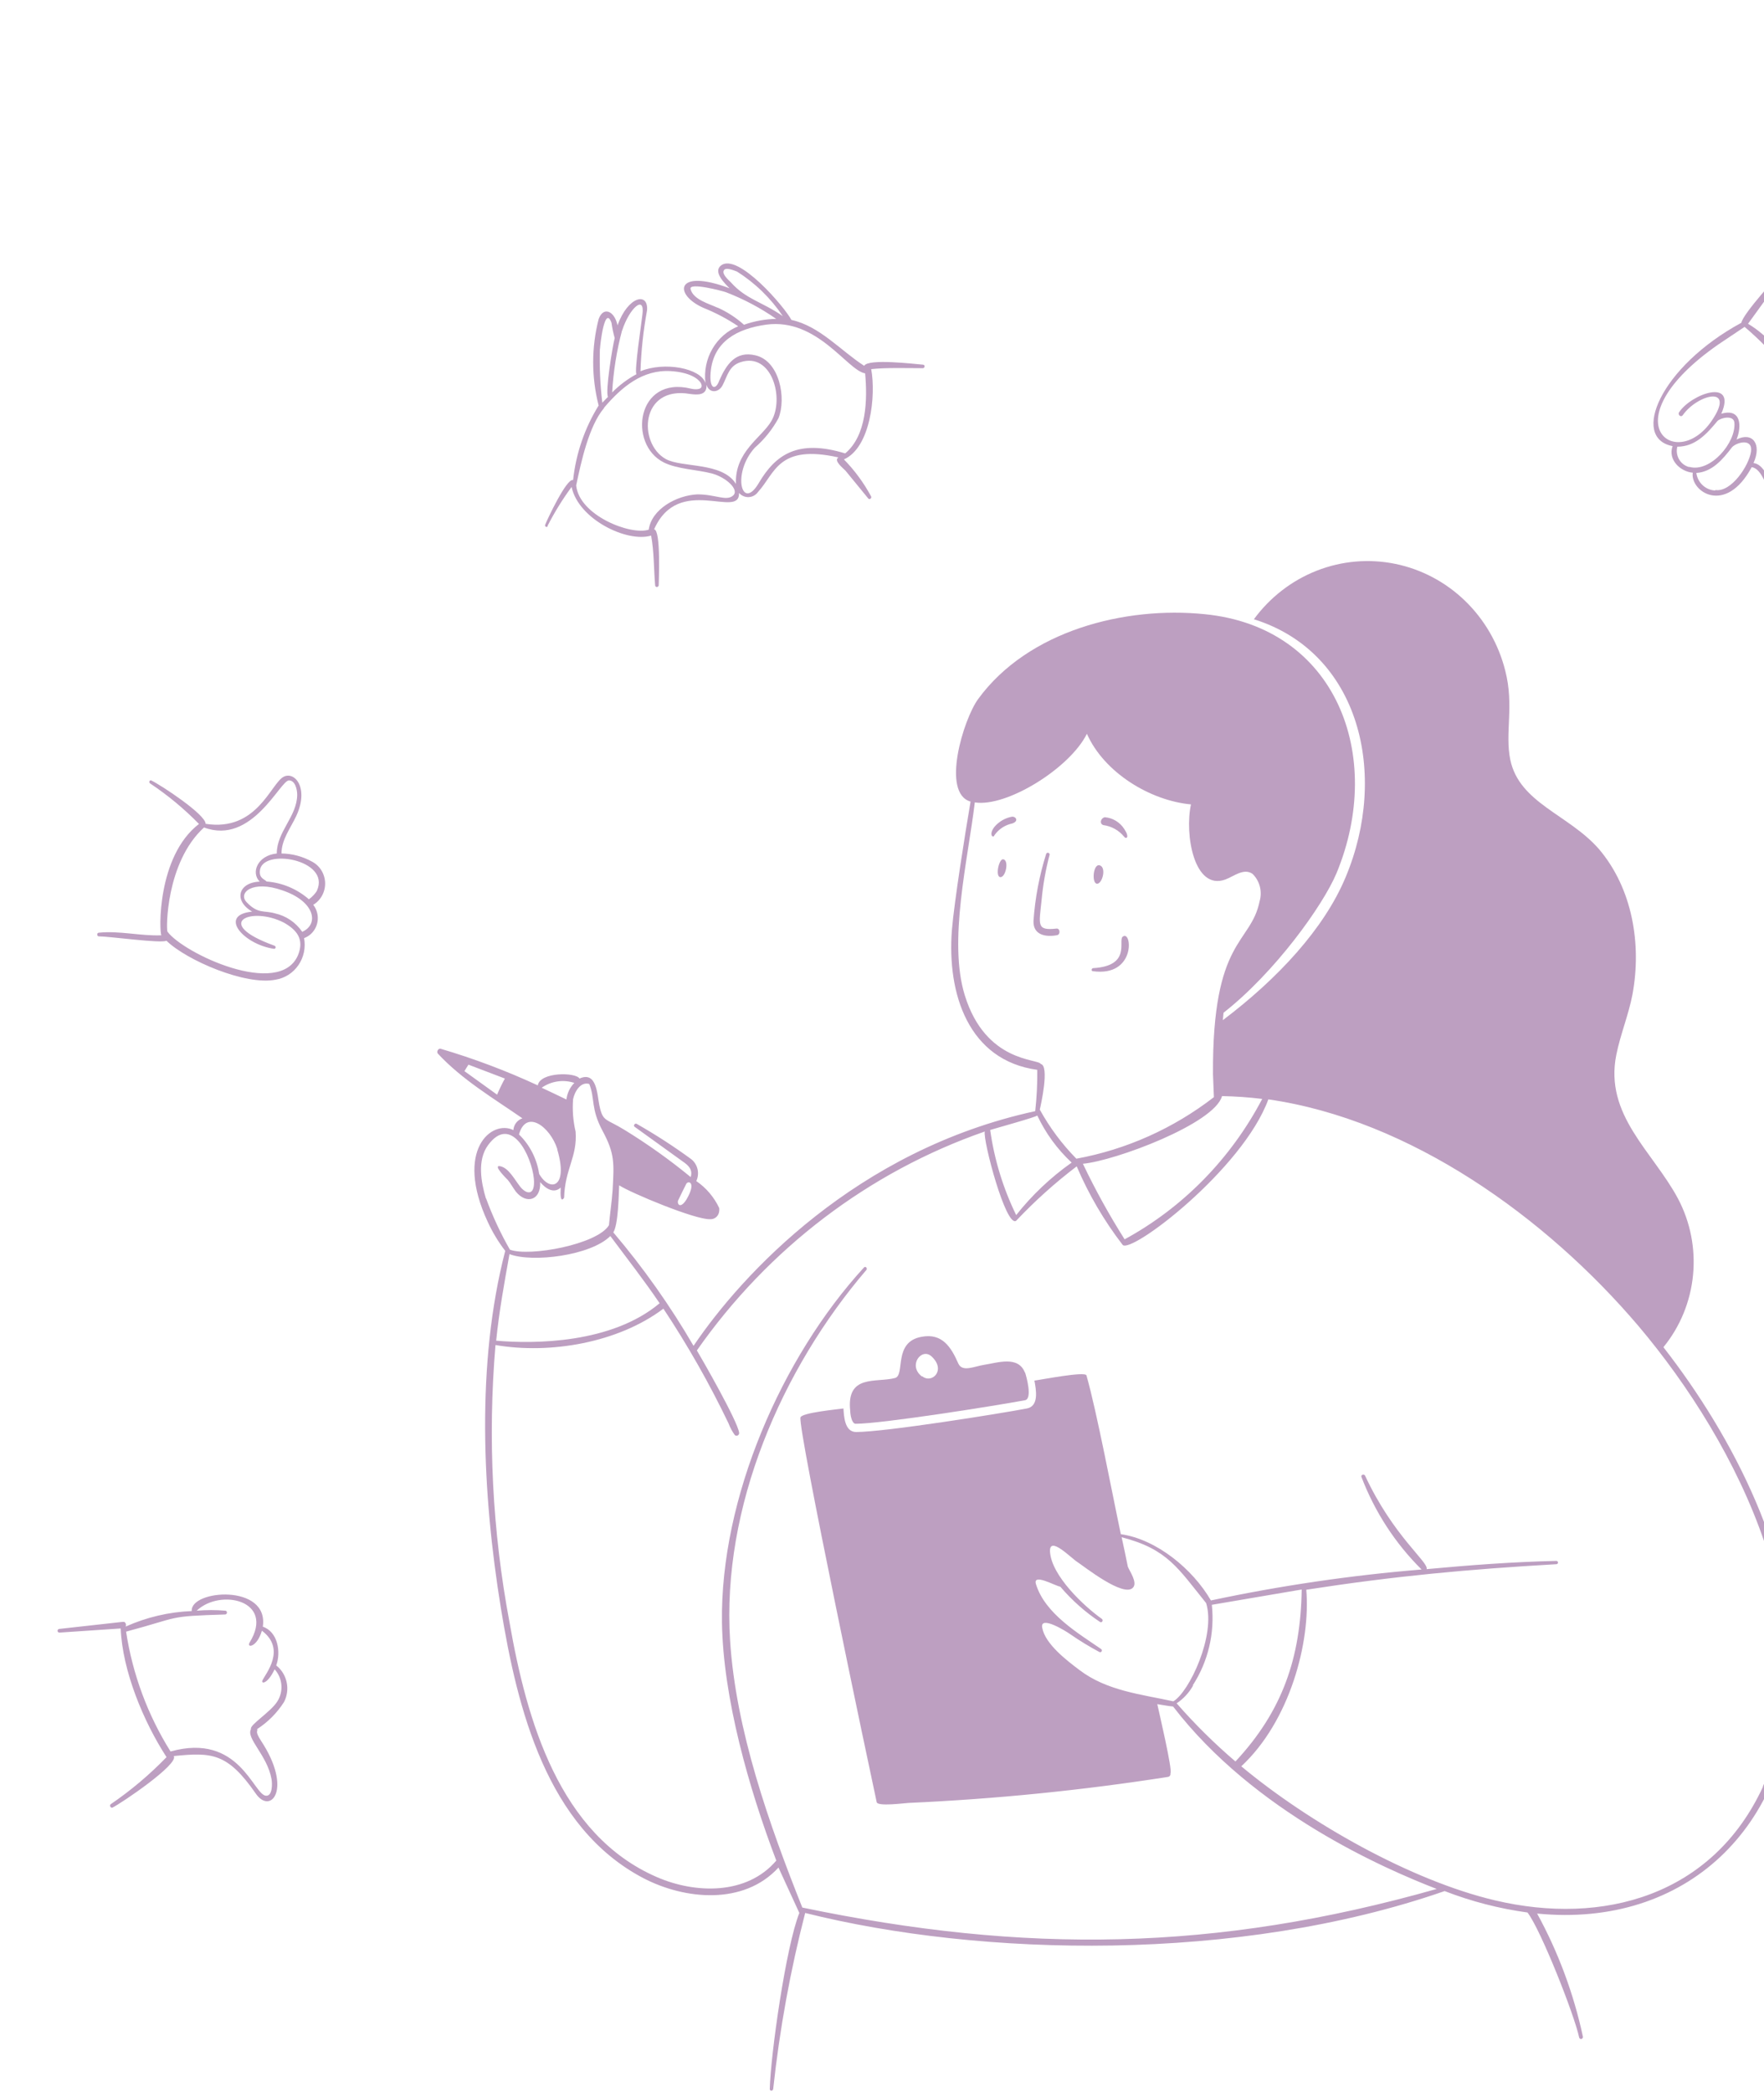 <svg width="404" height="479" viewBox="0 0 404 479" fill="none" xmlns="http://www.w3.org/2000/svg">
<path d="M125.37 120.467C126.973 117.324 128.826 114.323 130.909 111.492C132.484 118.903 143.614 124.293 149.126 122.623C149.809 126.369 149.73 130.303 150.045 134.049C150.056 134.138 150.095 134.221 150.157 134.284C150.219 134.348 150.299 134.388 150.386 134.4C150.493 134.409 150.599 134.379 150.686 134.315C150.772 134.25 150.834 134.156 150.859 134.049C150.859 133.241 151.41 121.356 149.809 121.194C155.426 108.501 169.47 119.011 169.26 112.867C169.542 113.189 169.891 113.441 170.282 113.605C170.672 113.769 171.094 113.841 171.515 113.815C171.936 113.79 172.346 113.667 172.715 113.456C173.083 113.245 173.401 112.951 173.644 112.597C177.555 108.312 178.211 101.655 192.019 104.728C190.811 105.455 193.147 107.234 193.646 107.773L198.896 114.187C198.96 114.237 199.039 114.265 199.119 114.265C199.2 114.265 199.278 114.237 199.342 114.187C199.432 114.136 199.498 114.051 199.527 113.95C199.557 113.85 199.547 113.741 199.5 113.648C197.826 110.54 195.732 107.691 193.279 105.186C199.369 102.491 200.655 90.579 199.526 84.515C202.965 84.138 207.69 84.3 211.339 84.3C211.837 84.3 211.942 83.491 211.339 83.491C209.632 83.356 198.739 82.036 197.925 83.761C192.491 80.257 187.766 74.678 181.256 73.25C179.707 70.313 169.05 57.808 165.139 60.772C163.222 62.255 166.031 64.923 167.081 66.001C154.586 61.311 154.219 67.51 161.201 70.528C163.961 71.634 166.6 73.034 169.076 74.705C166.595 75.704 164.509 77.523 163.149 79.876C161.789 82.229 161.233 84.981 161.569 87.695C160.44 84.3 152.197 82.737 146.685 85C146.841 80.333 147.342 75.684 148.181 71.094C148.575 66.809 143.824 67.752 141.435 74.49C140.726 71.175 138.18 70.07 137.104 73.061C135.437 79.544 135.437 86.36 137.104 92.843C133.907 98.004 131.904 103.849 131.25 109.929C129.806 109.363 125.291 119.038 124.871 120.116C124.849 120.157 124.834 120.202 124.829 120.248C124.823 120.295 124.827 120.342 124.839 120.387C124.851 120.432 124.872 120.474 124.9 120.511C124.928 120.547 124.963 120.578 125.002 120.601C125.042 120.624 125.086 120.639 125.131 120.645C125.176 120.65 125.222 120.647 125.266 120.634C125.31 120.622 125.351 120.601 125.387 120.572C125.422 120.543 125.452 120.507 125.475 120.467H125.37ZM165.742 61.985C166.11 61.015 168.21 61.985 168.787 62.174C172.938 64.795 176.514 68.273 179.287 72.388C174.536 69.073 170.861 68.561 167.37 64.626C166.819 64.087 165.375 62.821 165.742 61.985ZM164.325 70.447C162.435 69.558 158.76 68.615 158.156 66.189C157.71 64.545 165.532 66.647 166.215 66.89C170.288 68.451 174.165 70.504 177.765 73.008C175.253 73.061 172.764 73.516 170.389 74.355C168.579 72.728 166.533 71.4 164.325 70.42V70.447ZM162.75 85.27C163.354 78.155 168.866 75.244 175.507 74.328C187.215 72.765 194.04 84.812 198.135 85.485C198.686 91.441 198.502 99.715 193.567 103.811C182.779 100.524 177.66 104 173.775 110.603C169.89 117.206 167.554 108.42 172.856 102.518C175.049 100.617 176.89 98.326 178.29 95.753C180.127 91.199 178.552 82.656 173.04 81.362C168.472 80.257 166.372 83.437 164.745 87.102C163.931 89.447 162.409 89.178 162.75 85.27ZM161.831 88.18C162.461 90.094 164.614 89.959 165.506 88.18C166.635 85.998 166.95 83.788 169.601 82.925C176.767 80.581 179.707 91.226 176.662 96.4C174.457 100.2 168.236 103.407 168.551 110.791C165.375 105.725 156.266 107.153 152.486 105.105C146.029 101.494 146.659 88.234 158.051 90.202C159.784 90.444 161.936 90.525 161.805 88.18H161.831ZM142.485 75.676C144.191 70.42 147.735 67.429 147.131 71.984C146.974 73.573 145.215 85.054 145.766 85.674C143.722 86.78 141.847 88.187 140.201 89.851C140.474 85.059 141.231 80.308 142.459 75.676H142.485ZM137.419 79.853C137.419 79.152 138.469 69.666 140.044 73.897C140.211 75.081 140.456 76.251 140.779 77.4C140.227 79.583 138.626 89.528 139.23 90.875L137.944 92.196C137.453 88.102 137.269 83.976 137.392 79.853H137.419ZM138.364 93.328C142.406 88.585 147.184 84.569 153.641 84.973C157.92 85.243 159.862 86.671 160.492 87.668C161.359 89.339 159.232 89.231 158.261 88.989C145.766 85.917 143.745 101.763 152.04 105.887C155.137 107.423 159.679 107.531 162.986 108.393C166.294 109.255 169.444 112.166 167.869 113.486C166.294 114.807 163.879 113.19 159.731 113.19C154.954 113.406 149.231 116.559 148.575 121.275C144.427 122.623 132.641 118.014 131.959 111.142C133.087 105.779 134.872 97.505 138.337 93.436L138.364 93.328ZM63.262 381.316C64.391 378.243 63.63 373.608 60.191 372.449C61.661 362.531 43.522 363.987 43.916 368.865C38.696 369.073 33.559 370.279 28.77 372.422C28.864 372.236 28.884 372.019 28.825 371.818C28.766 371.616 28.633 371.447 28.455 371.344H28.061L13.545 372.961C13.438 372.975 13.34 373.03 13.272 373.115C13.204 373.2 13.17 373.309 13.177 373.419C13.184 373.476 13.201 373.531 13.229 373.581C13.256 373.631 13.293 373.674 13.337 373.709C13.381 373.745 13.431 373.77 13.485 373.785C13.538 373.8 13.595 373.804 13.65 373.797L27.641 372.853C28.035 382.609 32.891 394.225 38.141 402.31C34.246 406.338 29.963 409.949 25.357 413.09C24.99 413.359 25.357 414.033 25.751 413.871C27.746 412.901 41.029 403.927 39.795 402.067C48.51 401.178 52.106 401.339 58.563 410.637C61.976 415.623 67.095 409.667 59.797 398.59C58.222 396.192 59.167 396.461 58.879 395.896C61.345 394.309 63.449 392.195 65.047 389.697C65.766 388.309 65.98 386.705 65.653 385.17C65.326 383.635 64.479 382.269 63.262 381.316ZM63.499 389.589C61.923 392.042 57.067 394.979 57.487 395.896C56.28 397.998 61.241 401.905 62.186 407.349C62.37 408.292 62.449 411.284 60.9 411.149C58.012 410.907 54.81 396.623 39.06 401.016C33.842 392.699 30.373 383.354 28.875 373.581C41.58 370.185 37.984 370.077 51.634 369.646C51.743 369.62 51.838 369.553 51.901 369.458C51.965 369.364 51.991 369.248 51.975 369.134C51.964 369.045 51.924 368.962 51.863 368.899C51.801 368.836 51.72 368.795 51.634 368.784C49.441 368.595 47.237 368.595 45.045 368.784C50.478 363.609 63.079 366.439 57.172 376.06C56.385 377.381 58.852 377.246 59.981 373.365C65.651 377.623 60.769 383.283 60.112 384.738C59.718 385.574 61.241 385.681 62.895 382.205C63.789 383.187 64.335 384.45 64.444 385.79C64.554 387.129 64.221 388.468 63.499 389.589ZM380.992 308.416C384.802 303.746 387.155 298.008 387.745 291.947C388.335 285.886 387.134 279.783 384.3 274.432C378.551 263.652 367.395 255.324 370.177 241.499C371.122 236.81 372.986 232.363 373.879 227.674C376.005 216.193 373.879 203.419 366.187 194.39C359.284 186.494 347.97 183.88 345.896 173.962C344.61 167.791 346.815 161.592 344.741 153.561C343.211 147.465 340.036 141.936 335.582 137.61C331.128 133.284 325.575 130.337 319.562 129.106C313.548 127.876 307.319 128.413 301.59 130.656C295.86 132.899 290.864 136.756 287.175 141.784C311.456 149.384 318.071 177.304 308.175 200.858C303.292 212.555 292.766 223.981 280.061 233.576L280.219 231.878C291.979 222.661 302.977 207.353 306.101 199.915C317.257 172.965 305.944 143.59 275.914 140.625C257.696 138.766 235.489 144.344 224.017 160.056C220.605 164.745 215.512 181.616 222.285 183.53C221.077 190.536 218.531 206.545 218.006 212.986C216.877 227.566 221.812 242.793 237.562 244.949C237.597 248.109 237.44 251.268 237.09 254.408C196.114 263.302 169.89 291.788 158.839 308.146C153.479 298.942 147.33 290.247 140.464 282.167C141.592 280.415 141.697 273.812 141.802 271.387C144.427 273.111 159.259 279.31 162.645 279.148C163.163 279.178 163.671 278.996 164.06 278.643C164.448 278.29 164.685 277.793 164.719 277.262C164.746 277.038 164.746 276.812 164.719 276.588C163.536 274.087 161.724 271.956 159.469 270.416C159.864 269.571 159.965 268.613 159.755 267.7C159.544 266.788 159.036 265.977 158.314 265.404C154.301 262.468 150.129 259.769 145.819 257.319C145.425 257.076 144.952 257.723 145.346 257.992L156.345 265.916C157.657 266.805 158.707 267.775 158.182 269.5C153.386 265.559 148.334 261.957 143.062 258.72C138.705 256.025 138.075 256.941 137.261 253.034C136.762 250.581 136.684 245.164 132.72 246.943C131.88 245.488 123.716 245.38 123.165 248.506C115.925 245.155 108.46 242.344 100.826 240.098C100.275 240.098 99.933 240.879 100.301 241.256C105.866 247.239 113.032 251.47 119.647 256.052C119.08 256.238 118.579 256.594 118.209 257.074C117.84 257.554 117.619 258.137 117.574 258.747C112.665 256.295 104.002 263.221 111.72 279.795C112.801 282.145 114.139 284.36 115.71 286.398C109.016 312.162 110.46 342.022 114.712 368.191C118.492 391.314 125.212 418.426 147.341 430.014C156.844 434.973 170.362 436.267 178.29 427.589L183.067 437.991C179.996 445.699 176.505 470.331 176.295 478.282C176.295 478.821 177.004 478.821 177.082 478.282C178.546 464.684 180.994 451.216 184.406 437.991C224.542 448.044 283.421 449.472 330.855 432.979C336.979 435.35 343.346 436.996 349.834 437.884C352.879 441.818 360.622 461.438 361.672 466.531C361.708 466.645 361.786 466.739 361.889 466.795C361.992 466.85 362.112 466.862 362.224 466.828C362.316 466.794 362.396 466.732 362.452 466.65C362.508 466.568 362.539 466.47 362.539 466.37C360.419 456.474 356.88 446.956 352.039 438.126C386.164 441.495 410.182 418.264 410.812 383.822C411.311 356.872 397.031 329.086 381.019 308.524L380.992 308.416ZM155.295 274.89C155.925 273.569 156.581 272.195 157.211 270.982C157.736 270.282 159.495 270.74 157.211 274.647C155.715 276.992 155.032 275.537 155.295 274.89ZM113.846 250.635L106.365 245.245L107.284 243.763L115.631 246.943C114.975 248.142 114.38 249.374 113.846 250.635ZM289.065 251.632C281.888 265.301 270.927 276.48 257.565 283.757C254.04 278.194 250.849 272.416 248.01 266.455C255.386 265.781 278.145 257.292 279.877 250.958C282.948 251.018 286.015 251.233 289.065 251.605V251.632ZM220.972 227.916C217.114 215.519 221.655 197.031 223.256 183.718C230.527 184.877 245.017 175.903 248.929 168.006C252.866 176.9 263.419 183.314 272.764 184.176C271.267 191.022 273.472 203.985 280.639 201.37C282.555 200.67 284.839 198.675 286.86 200.077C287.666 200.864 288.244 201.864 288.531 202.968C288.819 204.071 288.803 205.234 288.487 206.329C286.466 216.328 277.62 214.684 277.804 245.973L278.014 251.201C268.737 258.373 257.946 263.202 246.514 265.296C243.232 261.963 240.414 258.181 238.14 254.058C238.35 253.141 240.424 244.005 238.35 243.601C237.772 242.361 225.75 243.332 220.972 227.916ZM226.774 258.72C228.034 258.316 237.274 255.782 237.562 255.405C239.489 259.484 242.163 263.144 245.437 266.185C240.663 269.546 236.384 273.594 232.732 278.205C229.74 272.081 227.728 265.501 226.774 258.72ZM131.539 247.94C130.53 248.957 129.891 250.298 129.727 251.74C127.864 250.824 125.974 249.961 124.057 249.045C125.141 248.291 126.378 247.799 127.674 247.608C128.97 247.416 130.292 247.53 131.539 247.94ZM127.627 263.194C130.252 272.06 125.869 272.977 123.48 268.772C122.96 265.319 121.335 262.142 118.86 259.744C120.514 253.842 126 257.992 127.627 263.059V263.194ZM111.3 274.459C110.171 270.659 109.252 265.646 111.772 262.197C117.022 255.028 121.747 264.541 122.272 269.904C122.614 273.974 120.487 273.435 119.122 271.683C117.757 269.931 116.497 267.425 114.581 267.021C112.665 266.616 116.182 270.039 116.287 270.147C116.97 270.955 117.442 271.899 118.151 272.842C120.566 275.806 123.9 274.836 123.716 270.659C125.002 272.195 126.866 273.354 128.415 271.899C128.179 276.076 129.202 274.243 129.202 274.189C129.36 267.694 132.274 264.838 131.827 259.097C131.256 256.673 131.062 254.172 131.25 251.686C131.591 249.961 132.956 247.59 134.951 248.183C136.316 251.551 135.24 253.788 138.022 258.963C140.805 264.137 140.647 266.293 140.306 272.438C140.122 275.133 139.702 277.828 139.466 280.523C136.841 284.915 121.275 287.799 116.786 286.128C114.628 282.364 112.792 278.414 111.3 274.324V274.459ZM116.707 287.152C121.957 289.147 135.319 287.476 139.781 283.002C143.587 288.122 147.499 293.108 151.069 298.39C140.096 307.607 122.43 307.742 113.636 306.961C114.319 300.196 115.5 293.755 116.707 287.018V287.152ZM403.751 409.128C392.201 434.03 367.185 440.956 342.405 435.108C323.164 430.58 299.775 417.321 284.287 404.412C295.417 394.063 300.195 375.953 299.171 363.987C319.331 360.861 336.184 359.297 356.449 358.139C356.546 358.139 356.639 358.099 356.708 358.028C356.777 357.957 356.816 357.861 356.816 357.761C356.816 357.661 356.777 357.565 356.708 357.494C356.639 357.424 356.546 357.384 356.449 357.384C346.526 357.6 336.604 358.354 326.734 359.27C327.259 357.68 319.121 351.778 312.637 337.872C312.454 337.441 311.64 337.603 311.797 338.142C314.85 346.148 319.551 353.382 325.579 359.351C309.368 360.68 293.254 363.047 277.331 366.439C273.184 359.27 264.889 352.425 256.699 351.266C254.809 342.373 251.16 323.05 248.824 314.911C248.535 313.914 238.324 315.935 236.906 316.097C237.274 318.145 238.035 321.945 235.174 322.484C228.979 323.67 202.65 327.874 196.061 327.874C193.436 327.874 193.279 324.235 193.174 322.484C191.835 322.672 183.592 323.454 183.33 324.532C182.7 327.227 199.264 405.624 200.786 412.631C200.996 413.656 207.086 412.847 208.11 412.793C228.001 411.902 247.831 409.914 267.514 406.837C267.676 406.817 267.825 406.732 267.928 406.602C268.03 406.471 268.08 406.304 268.065 406.136C268.076 406.083 268.076 406.028 268.065 405.975C268.59 405.409 265.44 391.961 265.046 390.182C266.175 390.344 267.461 390.613 268.669 390.721C287.306 414.976 317.205 427.912 329.044 432.494C278.25 446.885 234.754 447.37 183.75 436.752C176.164 417.725 168.525 396.165 167.212 375.656C165.244 345.095 179.025 313.429 198.424 290.764C198.739 290.386 198.214 289.82 197.872 290.198C178.999 310.787 164.929 343.047 165.349 371.506C165.611 388.808 171.544 409.586 177.791 425.999C171.045 433.922 159.259 433.599 150.491 429.799C128.074 420.124 120.619 393.847 116.707 371.533C112.763 350.598 111.676 329.201 113.479 307.958C126 310.114 141.619 307.419 151.935 299.63C157.498 308.01 162.48 316.782 166.845 325.879C167.206 326.84 167.691 327.747 168.289 328.574C168.395 328.677 168.536 328.734 168.682 328.734C168.828 328.734 168.969 328.677 169.076 328.574C169.146 328.51 169.201 328.431 169.237 328.343C169.274 328.254 169.29 328.158 169.286 328.062C168.945 325.367 160.729 311.084 159.6 309.197C175.947 285.834 199.004 268.306 225.54 259.07C225.067 261.011 230.396 281.196 232.732 279.498C237.014 274.967 241.649 270.803 246.592 267.048C249.329 273.467 252.858 279.5 257.092 284.996C258.825 287.341 284.602 267.775 290.482 251.713C322.954 256.375 354.034 278.663 375.217 303.565C398.055 330.542 420 373.877 403.751 408.993V409.128ZM252.157 377.543C246.907 373.931 239.347 369.458 237.274 362.747C236.407 360.052 241.736 363.151 242.839 363.286C245.494 366.403 248.56 369.124 251.947 371.371C252.367 371.641 252.761 370.967 252.367 370.67C248.246 367.76 240.765 360.726 240.476 355.228C240.319 351.536 245.254 356.683 246.724 357.626C248.194 358.57 257.407 365.927 259.507 363.475C260.531 362.316 258.772 359.836 258.3 358.705C257.854 356.441 257.381 354.204 256.882 351.967C267.382 354.662 269.797 359.082 276.229 367.032C278.512 374.362 272.37 387.406 268.721 389.535C261.319 387.918 253.496 387.137 247.222 382.367C244.44 380.265 239.347 376.438 238.691 372.665C238.14 369.727 244.282 373.554 245.122 374.174C247.268 375.658 249.494 377.017 251.79 378.243C251.88 378.293 251.986 378.304 252.085 378.274C252.183 378.244 252.266 378.174 252.315 378.082C252.364 377.989 252.374 377.88 252.345 377.779C252.315 377.677 252.248 377.593 252.157 377.543ZM273.157 385.897C276.686 380.464 278.238 373.928 277.541 367.436L298.121 363.933C297.885 379.618 293.685 391.799 282.949 403.307C278.15 399.211 273.65 394.762 269.482 389.993C271.043 388.958 272.339 387.553 273.262 385.897H273.157Z" fill="#BD9FC1"/>
<path d="M234.727 314.264C233.205 310.329 228.427 312.027 225.409 312.485C223.125 312.836 220.395 314.237 219.476 312.189C217.822 308.416 215.775 305.182 211.076 306.071C204.461 307.23 207.375 314.857 204.986 315.504C200.707 316.662 193.804 314.533 194.722 323.05C194.722 323.669 195.011 325.96 195.956 325.987C202.02 325.987 228.086 321.837 234.754 320.597C236.486 320.274 235.095 315.207 234.754 314.21L234.727 314.264ZM211.102 315.126C207.874 312.62 211.102 308.416 213.386 310.599C216.72 313.725 213.439 316.878 211.234 315.126H211.102ZM242.104 214.118C242.917 213.956 242.786 212.501 241.946 212.609C237.379 213.121 237.956 211.8 238.534 206.248C238.855 202.669 239.478 199.125 240.397 195.657C240.393 195.563 240.359 195.473 240.301 195.401C240.242 195.328 240.162 195.278 240.073 195.256C239.984 195.235 239.89 195.244 239.807 195.282C239.723 195.321 239.654 195.386 239.61 195.468C238.038 200.449 237.06 205.607 236.696 210.83C236.565 214.118 239.531 214.603 242.104 214.118ZM430.159 90.175L417.296 94.487C413.989 87.857 406.954 77.993 400.339 74.139L408.844 62.389C409.054 62.093 408.686 61.608 408.397 61.877C407.321 62.901 399.157 71.876 398.816 73.897C380.179 84.003 373.406 100.308 383.066 102.14C381.937 105.267 384.851 107.989 387.686 108.231C387.056 112.516 395.194 118.095 401.179 106.965C403.646 107.261 404.775 112.193 406.219 114.834C409.211 120.224 414.094 122.057 415.144 118.715C416.351 114.376 407.977 103.003 416.771 96.077C417.9 96.643 429.03 91.738 430.526 90.687C430.867 90.579 430.5 90.067 430.159 90.175ZM386.977 106.911H386.767C385.826 106.645 385.023 106.011 384.532 105.144C384.041 104.277 383.901 103.247 384.142 102.275C388.237 102.275 390.862 99.392 393.356 96.373C394.17 95.619 397.005 94.999 397.215 96.724C397.661 101.386 391.676 108.204 386.977 106.911ZM392.857 112.301C391.786 112.267 390.761 111.845 389.964 111.11C389.167 110.375 388.648 109.375 388.5 108.285C392.149 108.069 394.59 105.132 396.69 102.383C397.766 101.251 401.467 100.254 401.021 103.407C400.575 106.56 396.532 112.759 392.857 112.193V112.301ZM412.099 110.98C412.44 112.22 415.485 119.523 412.624 119.065C406.324 118.203 406.009 106.506 401.599 106.021C403.567 101.628 401.336 98.799 397.714 100.631C398.947 97.532 398.764 93.409 394.222 94.729C397.819 86.456 387.371 90.148 384.562 94.379C384.169 94.972 384.982 95.645 385.402 95.053C388.736 90.282 397.766 87.992 391.965 96.427C383.696 108.339 368.34 96.427 393.514 78.883L399.551 74.84C406.221 80.482 411.78 87.379 415.931 95.16C411.259 98.799 410.576 105.348 412.125 110.872L412.099 110.98ZM511.507 372.18C505.824 372.502 500.163 373.15 494.55 374.12C493.815 374.389 493.946 375.845 494.025 376.438C484.916 373.446 488.644 357.573 484.286 356.171C483.592 356.001 482.863 356.051 482.197 356.316C481.531 356.581 480.96 357.047 480.559 357.653C477.802 361.319 477.934 366.574 478.091 371.128C473.287 369.458 463.654 371.371 465.701 379.052C463.26 379.914 463.076 386.625 464.284 389.266C463.389 392.461 463.762 395.889 465.321 398.802C466.88 401.716 469.499 403.878 472.605 404.816L473.392 405.005C478.171 406.272 483.113 406.763 488.04 406.46C487.147 409.155 501.165 414.545 503.396 415.111C503.499 415.143 503.61 415.134 503.706 415.085C503.802 415.036 503.876 414.951 503.913 414.847C503.95 414.743 503.947 414.629 503.905 414.528C503.862 414.427 503.784 414.346 503.685 414.302C498.702 412.043 493.839 409.515 489.116 406.729C495.154 398.833 496.991 385.169 495.469 375.602C500.719 374.821 506.284 374.416 511.586 373.177C512.006 372.907 511.875 372.18 511.507 372.18ZM488.512 405.247C480.795 403.522 464.887 407.026 465.202 390.559C466.462 391.907 467.092 390.991 466.567 390.559C464.52 388.942 464.284 382.124 466.147 380.184C467.092 382.259 467.512 380.965 467.381 380.615C463.864 372.287 473.156 370.967 478.039 372.53C477.75 375.44 475.072 374.524 473.34 373.689C473.245 373.649 473.139 373.646 473.043 373.681C472.946 373.716 472.865 373.786 472.815 373.877C472.765 373.953 472.739 374.042 472.739 374.133C472.739 374.225 472.765 374.314 472.815 374.389C475.151 376.518 478.957 376.249 479.194 372.476C479.377 369.431 478.669 359.432 482.554 357.653C486.439 355.875 484.47 365.253 486.99 371.344C488.014 373.823 491.767 378.594 494.104 378.135C495.337 388.673 493.132 395.734 488.512 405.247ZM469.14 253.33C470.767 253.195 474.206 252.602 474.39 250.446C479.535 250.77 484.68 250.904 489.825 250.851C490.324 252.764 503.842 253.168 505.811 252.845C506.205 252.845 506.389 252.144 505.811 252.036L491.426 250.204C492.581 242.415 491.19 225.221 486.412 219.912C488.617 217.567 499.117 212.609 502.74 210.614C502.803 210.545 502.837 210.453 502.837 210.358C502.837 210.263 502.803 210.172 502.74 210.102C502.702 210.034 502.642 209.98 502.57 209.951C502.499 209.922 502.42 209.918 502.346 209.94C499.957 210.695 485.284 216.947 484.654 219.723C470.137 219.103 469.166 204.146 464.074 205.952C460.267 207.326 462.341 215.169 463.706 217.837C464.231 218.915 466.62 222.095 464.1 222.337C457.8 222.984 452.944 230.746 457.721 234.546C455.989 237.861 456.645 242.819 458.981 244.14C456.461 251.632 463.496 253.95 469.14 253.33ZM459.9 247.131C459.844 246.238 459.966 245.342 460.26 244.498C460.553 243.655 461.011 242.882 461.606 242.227C462.131 241.715 461.16 240.556 459.637 243.143C457.642 238.319 457.616 235.759 461.554 231.905C462.341 231.15 460.425 230.746 458.404 233.71C455.411 227.943 460.084 225.113 464.625 223.415C468.274 222.472 465.596 218.726 464.992 217.621C463.365 214.603 462.367 207.623 464.992 207.111C467.617 206.599 468.405 213.687 475.912 218.484C478.892 220.585 482.499 221.539 486.097 221.179C489.694 227.727 490.927 241.391 490.35 249.261H466.462C466.042 249.261 466.069 249.826 466.462 249.88C468.615 250.096 470.767 250.258 472.92 250.419C472.5 252.495 460.031 253.815 459.9 247.131ZM231.84 186.979C230.252 187.253 228.806 188.081 227.745 189.324C226.327 191.183 227.509 192.019 227.745 191.237C228.729 189.84 230.192 188.877 231.84 188.542C233.362 188.003 232.706 186.979 231.84 186.979ZM252.709 188.919C254.577 189.161 256.285 190.125 257.486 191.614C257.88 192.153 258.825 191.83 257.486 189.809C256.992 189.04 256.333 188.397 255.559 187.93C254.786 187.463 253.918 187.184 253.024 187.114C252 187.356 251.79 188.65 252.709 188.919ZM71.505 197.301C69.344 196.094 66.929 195.446 64.47 195.414C64.47 192.207 66.57 189.593 67.882 186.763C70.796 180.403 67.515 176.549 64.969 177.843C62.029 179.352 58.879 190.483 47.092 188.623C47.092 186.467 36.855 179.756 34.676 178.705C34.256 178.49 33.994 179.164 34.387 179.379C38.417 182.064 42.164 185.171 45.57 188.65C35.884 196.088 36.461 213.525 36.96 214.145C32.156 214.333 27.405 213.067 22.627 213.552C22.155 213.552 22.155 214.387 22.627 214.387C25.016 214.387 36.986 216.058 38.115 215.384C42.735 219.885 56.306 225.706 63.131 224.305C64.175 224.136 65.175 223.754 66.072 223.18C66.969 222.607 67.744 221.853 68.351 220.966C68.959 220.078 69.386 219.074 69.608 218.013C69.829 216.952 69.841 215.857 69.641 214.791C70.228 214.577 70.769 214.246 71.231 213.817C71.693 213.388 72.068 212.869 72.334 212.29C72.6 211.711 72.751 211.085 72.78 210.445C72.809 209.806 72.715 209.168 72.502 208.566C72.327 208.058 72.07 207.585 71.741 207.165C72.589 206.657 73.289 205.925 73.767 205.044C74.245 204.164 74.485 203.169 74.461 202.161C74.437 201.154 74.15 200.171 73.63 199.316C73.11 198.461 72.376 197.765 71.505 197.301ZM68.25 218.699C63.997 228.644 42 218.268 38.351 213.309C38.036 212.851 37.957 197.463 46.725 189.458C57.724 193.582 64.155 178.678 66.176 178.678C67.62 178.678 68.066 180.808 68.066 181.939C68.066 186.898 63.367 190.429 63.394 195.414C58.931 195.873 57.435 199.834 59.482 201.855C54.574 202.044 53.419 206.194 57.75 208.728C49.875 209.482 55.781 216.247 62.764 217.244C63.21 217.244 63.289 216.624 62.764 216.489C48.536 211.342 57.514 207.38 65.047 211.261C67.935 212.905 69.746 215.007 68.25 218.699ZM69.195 213.309C67.707 211.175 65.499 209.686 63 209.132C60.375 208.377 59.115 209.321 56.49 206.572C54.442 204.47 57.75 201.397 64.732 203.877C72.266 206.437 73.106 211.746 69.116 213.39L69.195 213.309ZM72.66 203.85C72.162 204.658 71.51 205.354 70.744 205.898C68.015 203.524 64.624 202.099 61.057 201.829C60.637 201.316 59.377 201.128 59.509 199.457C59.797 194.04 75.862 196.735 72.581 203.931L72.66 203.85ZM251.265 202.341C252.446 202.341 253.444 198.675 251.895 198.136C250.346 197.597 249.952 202.341 251.265 202.341ZM229.714 196.735C228.716 196.735 227.902 200.831 229.136 200.831C230.37 200.831 231.157 196.87 229.714 196.735ZM250.294 222.364C260.295 223.739 259.271 212.635 257.092 214.495C256.069 215.438 259.087 221.152 250.372 221.664C249.979 221.664 249.847 222.364 250.294 222.364Z" fill="#BD9FC1"/>
</svg>
